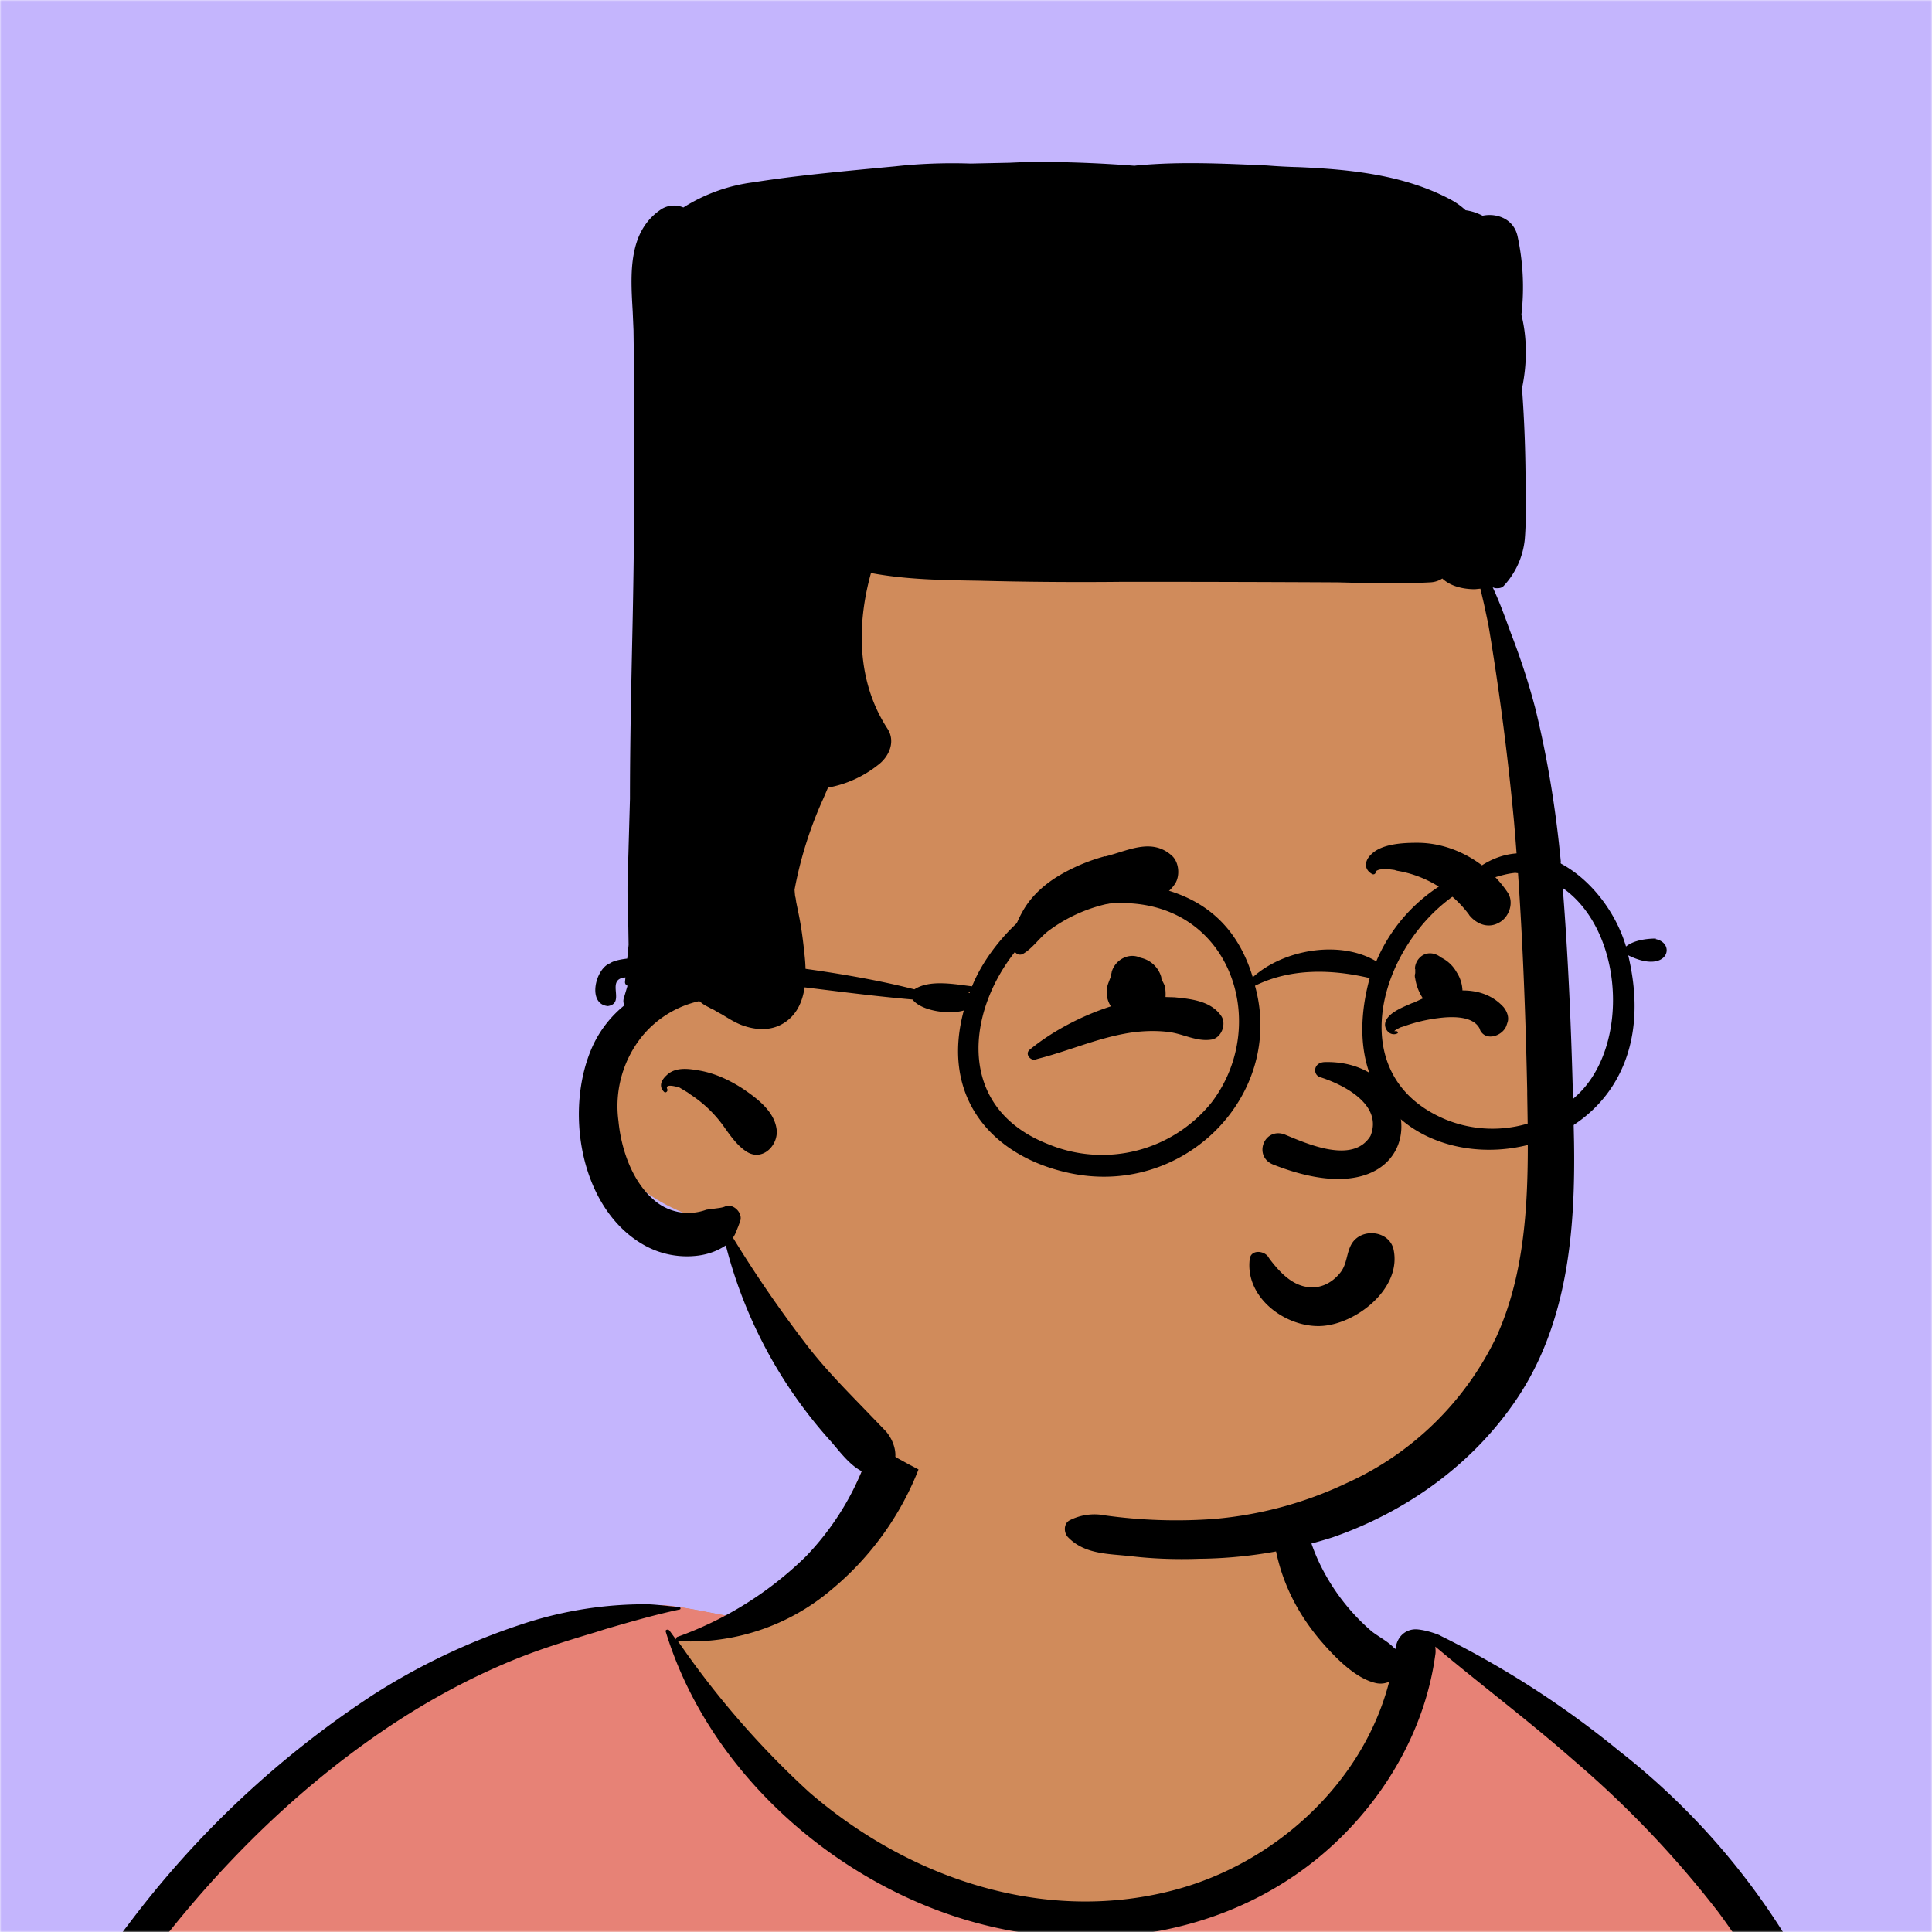 <svg xmlns="http://www.w3.org/2000/svg" viewBox="0 0 704 704" fill="none" shape-rendering="auto" width="256" height="256"><mask id="viewboxMask"><rect width="704" height="704" rx="0" ry="0" x="0" y="0" fill="#fff" /></mask><g mask="url(#viewboxMask)"><rect fill="#c4b5fd" width="704" height="704" x="0" y="0" /><g fill-rule="evenodd" clip-rule="evenodd"><path d="M705.3 1074a2351.1 2351.1 0 0 1-15.6-101c-1-7.7-2.5-16.4 2.7-22 7.3-8 14-14.8 14.8-26.2.8-10.7-2.8-22.4-5-32.8a809.4 809.4 0 0 0-17.3-64.7c-6.6-21.7-13.9-43.2-21.3-64.6-6.9-20-13.5-40.3-22.5-59.5-17-36.5-46-63.5-81.6-81.6-9-4.5-27-20.5-36.3-24-8.5-3.4-8.5 6.3-16.9 2.6-6.7-2.9-13-6.7-16.7-13.2-4-7-14.3-16.9-15.9-25-3.3-17.4.3-32.2-12-45.3a90 90 0 0 0-41.1-23.8c-33.7-9.3-78.5-2.8-98.8 28.5-9.7 14.9-13 33-26.2 45.1-11.4 10.7-8.8 18-23.6 23.4-.9.3-23.6-4.5-24.4-4.2-16.2-3.5-31.7 6.2-46.5 11.8a325.4 325.4 0 0 0-63 32.3 399.2 399.2 0 0 0-102.3 98.5 482.5 482.5 0 0 0-76.4 161c-1.7 6.4-3.5 13-1.5 19.4 1.7 5.3 5.4 9.2 9.8 12.4 6 4.3 18 7 17.7 15.7-.1 6.6-2.4 13.5-3.5 20-1.3 7.7-2.3 15.5-3.4 23.2-4.8 35.4-8.6 71-10.3 106.6a920 920 0 0 0-.5 106c.1 2.3.8 4.5 2 6.2-1 .4-1.2 2.4.1 2.7l2.7.5a12 12 0 0 0 7 2.4l5.5.2c19.3 4 38.6 7.9 58.1 10.8 23.8 3.5 47.6 6.3 71.5 8.7 49.2 4.8 98 3.2 147.1.6a1877 1877 0 0 1 147.4-2c49.2 1.4 98.4 3.5 147.6 4.4 55 1 110-.5 164.8-5 7.5-.5 12.2-6.5 10.7-14-8.9-44.7-19-89.1-27-134Z" fill="#d08b5b"/><path d="m201 597.5 1.2-.4c14.5-5.7 29.6-14.8 45.4-11.4.5-.2 10.8 1.9 17.9 3.2l-6.7 7L247 598c40.7 67.1 88.8 100.7 144.3 100.7 55.5 0 97.7-33.6 126.4-100.7l4-1c.4 0 1 .2 1.5.4 9.3 3.6 27.4 19.6 36.3 24.1 35.6 18 64.5 45 81.6 81.6 8.7 18.6 15.2 38 21.8 57.5l.7 2c7.4 21.4 14.7 43 21.3 64.6 6.3 20.4 12 41 16.6 61.8l.7 2.9c2.2 10.4 5.8 22 5 32.8a29 29 0 0 1-3 10.7l-80.4 29 38.4 261.3c-35.1 1.5-70.3 2-105.5 1.3-49.2-.9-98.4-3-147.6-4.3-47.7-1.2-95.3-.7-143 1.7l-12 .6a946.3 946.3 0 0 1-139.5-1l-3.1-.3v-38.3l16.3-212.9-83-15.6-81.3-39.5a21.7 21.7 0 0 1-5.6-8.8c-1.9-6-.5-12 1-18l.5-1.3a492.8 492.8 0 0 1 76.4-161A399.3 399.3 0 0 1 138 629.7c19.8-13 40.9-23.9 63-32.3Z" fill="#e78276"/><path d="M232.2 584.6c5.1-.3 10.3.6 15.4 1 .4.1.6.8 0 .9-9 1.9-18 4.5-26.9 7.1l-3.8 1.2c-10 3-19.8 6-29.6 10-19.4 7.9-37.8 18.5-54.8 30.8C67.2 682.8 20 754.3-9.9 828.3a526 526 0 0 0-24.3 77c-.4 1.6-2 5.4-1 7 .7 1.3 3.6 2.1 5 2.9l4.5 2.3 25.2 12.9 2.3 1.1c38 18.6 78.4 34.4 121 35.5l.4-3.7a342 342 0 0 1 9.9-60c.3-1 1.6-.6 1.7.3 3 23.1 2 46.4 1 69.7-1.8 41-4.3 82.2-6.5 123.3-1.2 20.6-2.6 41-3.9 61.7-1.3 20.5-1.7 41.6-4.7 62-.6 4.6-6 7-10 6.6-4.4-.5-7.9-4.5-8-9 0-11.9 1.5-24 2.4-35.8l2.5-33.8c3.1-41.1 6.8-82.2 10.2-123.3a4771 4771 0 0 1 3.8-43.7C76.4 979.8 34.2 963-6.1 943.5c-.6 13.2-2 26.5-3.4 39.6-3.8 36.8-7.1 73.6-9.6 110.5a2254.2 2254.2 0 0 0-4.2 92.7l-.2 7c0 4.4-.5 8.5-4.3 11.7-3.7 3.3-8.9 3.5-12.6 0-5-4.6-4.2-10.9-4-17.1a1675.6 1675.6 0 0 1 1.8-47.2 1321 1321 0 0 1 10.5-109.5l2-14c3.5-26 7.5-52.7 15.5-77.9-3.1-1.5-6.2-3-9.3-4.7-5.5-2.7-11.2-5.4-16.6-8.4-4.2-2.5-7.9-5.8-9-10.8-1.4-5.5.6-11.5 2-16.9v-.4a502 502 0 0 1 26.6-80 523.2 523.2 0 0 1 67.8-117 353.8 353.8 0 0 1 88.7-83.3 239 239 0 0 1 53.8-25.7 142.6 142.6 0 0 1 42.8-7.5Zm90.1-66c6-6.5 18.1.2 15.2 8.8a108.2 108.2 0 0 1-34.7 52A79.4 79.4 0 0 1 247 598l1.7 2.4a321.1 321.1 0 0 0 46.1 52.6c36 31.2 84.8 48 132 36 37.1-9.4 69.8-38.8 79.4-76.2-1.3.6-3 .9-4.8.5-7.7-1.7-15.3-9.8-20.3-15.6-5.3-6.3-9.5-13-12.6-20.7-5.6-14-7.4-32.1.3-45.7 1-1.7 3-.7 3.3 1l.3 2.5c1.5 12.7 3.3 25 9.3 36.6a76 76 0 0 0 18.2 23.1c2.6 2 5.8 3.6 8.1 6l.5.4c.6-5 4.1-7.3 7.6-7.2 3.3.2 7.3 1.6 8.8 2.3l.1.1a341 341 0 0 1 65.1 42 259 259 0 0 1 88.4 129c7.5 25.3 11.8 51.4 16.3 77.4l2.8 16c4.2 23.9 8.9 48.4 18.4 70.7 2.5 5.7.6 11.1-5.5 13.4A1493 1493 0 0 1 688 953c3.7 16 6 32.5 8.7 48.5 6 34.1 13.2 68 19.4 102 3.2 17.5 6.1 35 9.3 52.3l4.7 25.2 2.4 13.6.1.7c.5 2.4 1 4.9.4 7.3-.8 2.7-2.9 4.6-4.8 6.6-1.6 1.6-3.8 1.6-5.7.7l-.7-.3c-3.4-1.6-6-3.2-7.3-7-.7-2.5-1-5.2-1.5-7.7a3535.6 3535.6 0 0 1-7.8-43.6l-1.6-9.1c-5.2-31.4-10.2-62.9-12.8-94.5-1-14-2.3-28.1-3.5-42.2l-.9-10.5c-1.1-13.3-2.5-27-2.7-40.5l-4.5 1.6L657 964c-5.5 2-12.5 6-18.4 5.2-2.9-.3-5-1.2-6.8-2.9 2 28.8 4.8 57.4 8.5 86a1965.7 1965.7 0 0 0 22 135c.6 3.2 1.4 6.4 1.9 9.6.5 3.7-.5 5.9-2.5 9-1.7 2.4-5 3.7-7.8 2-3.6-2.3-5.5-4.3-6.5-8.4-1-3.7-1.6-7.6-2.3-11.4a1654.2 1654.2 0 0 1-11.4-65.2c-7.8-52-12.7-104.4-15.2-156.8a1388 1388 0 0 1-1.4-77.8c0-13.3.5-26.6 1.4-39.9 1-13.4 3-26.5 4.8-39.8 0-.5.7-.5.7 0 .8 14.9 2.1 29.8 2.8 44.7.6 14.3.9 28.5 1.4 42.8.6 18.7 1.5 37.5 2.7 56.2a9.6 9.6 0 0 1 8.5-3.1c4.7-1 9.7-3.4 14.1-5l16.8-5.5 26.4-8.7a679 679 0 0 1-18-80.8l-2-12.3c-4-24.2-8.5-48.5-15.8-72a229.8 229.8 0 0 0-34.8-68.2 370.2 370.2 0 0 0-52.7-55.3C557 627 539.7 614 523 600c.1.9.2 2 0 3-3.5 25.9-17 50-35.8 67.9-37.7 36-93.6 43.4-142 26.5-46.7-16.3-88-55-102.6-102.8-.3-.8.8-1 1.3-.5l2.4 3.3c0-.4.2-.9.7-1a129 129 0 0 0 46.6-29.2 100.2 100.2 0 0 0 21.3-33.3l.4-1c1.7-5 3.2-10.2 7-14.2Z" fill="#000"/></g><g transform="matrix(.998 0 0 1 156 62)"><path fill-rule="evenodd" clip-rule="evenodd" d="M242 75.3c56.8 0 140 37.9 146.2 74.4 7.3 43 23.7 204.6 14.8 257.5-9 52.9-43.6 92-120.4 92-76.8 0-134.2-41.9-147.3-56.3-13.2-14.4-29.1-59.1-29.1-59.1s-42-7.1-42.3-40.7c-.2-33.5 21.2-43.8 21.2-43.8s-11.5-139 12.6-173.5C122 91.3 185.3 75.3 242 75.3Z" fill="#d08b5b"/><g fill="#000"><path d="M413.5 252.3c3 33.8 4.2 68 4.9 101.8.5 32.2-2.3 65.7-20.6 93.2-16 24-40.4 41.5-67.6 50.9a165.8 165.8 0 0 1-48.8 7.8c-8.5.3-17 0-25.3-1l-3.2-.3c-7-.6-14.1-1.2-19.3-6.6-1.6-1.7-1.6-5.1.8-6.2a20 20 0 0 1 12.8-1.7 189.2 189.2 0 0 0 39.6 1.3 141 141 0 0 0 48.4-13 111.4 111.4 0 0 0 54.8-53.3c12.5-27.3 11.8-59 11.3-88.5v-1.2c-.7-32.7-2-65.3-4.8-97.9a994.7 994.7 0 0 0-9.4-72.1l-1.6-7.5-1.3-5.5-2 .2c-4.2 0-8.8-1-11.9-3.9a8.7 8.7 0 0 1-4.5 1.4c-11.1.6-22.3.3-33.5 0a14944.6 14944.6 0 0 0-70.2-.2h-8a1442.7 1442.7 0 0 1-53.2-.4c-13.1-.2-26.4-.4-39.2-2.8-5.3 19-5.1 39.7 6 56.7 3.1 4.7.6 10.3-3.5 13.3A41 41 0 0 1 146 225a284.4 284.4 0 0 1-1.8 4.2 143.9 143.9 0 0 0-10.4 33 99 99 0 0 0 .2 2.3l.2.8.2 1.4.9 4.4c1 4.8 1.6 9.6 2.1 14.4 1 8.8.9 20.2-7.7 25.4-4.6 2.8-10 2.5-15 .7-2.7-1-5-2.5-7.5-4l-1.5-.8c-.8-.5-1.6-1-2.4-1.3-1-.6-2-1-3-1.7l-1.3-1a37.5 37.5 0 0 0-20.7 12.6 40.5 40.5 0 0 0-8.8 31.1c1 10.3 5 22 13 28.8a19.1 19.1 0 0 0 19.1 3.5l3-.4c1.4-.2 2.8-.3 3.9-.8 3-1.2 6.6 2.5 5.4 5.5l-.7 1.9c-.6 1.4-1 2.8-1.9 4a453.6 453.6 0 0 0 27 39.2c6.2 8 13 15 20 22.2l8.7 9c4.2 4.6 6 13.6-1.7 15.6-6.8 1.7-12.1-4.5-16.3-9.5l-1.6-1.9a168.7 168.7 0 0 1-38.7-71.8c-3 2-6.3 3.2-9.9 3.7a32 32 0 0 1-20.3-4c-23.4-13.5-29-50-18.1-73a41.2 41.2 0 0 1 11.3-14.2c-.4-.7-.5-1.5-.3-2.4l1.4-4.7c-.6-.3-1-.8-.9-1.5l1.1-11.4.2-2-.1-6.3c-.2-4.7-.3-9.4-.3-14.2 0-5 .3-10.2.4-15.2l.5-17.5c0-18.9.4-37.8.8-56.6A3012.5 3012.5 0 0 0 75 58.9v-.4l-.3-7c-.8-13.7-1.8-29.2 10.5-37.3a8.7 8.7 0 0 1 8-.6A62.7 62.7 0 0 1 119 4.4C132.3 2.3 145.6 1 159-.3l11.7-1.1c9-1 18.4-1.3 27.4-1l14.2-.3c4.5-.2 9-.4 13.4-.3a480.3 480.3 0 0 1 32.2 1.4l.8-.1c15.8-1.5 31.7-.7 47.6 0 3.8.3 7.6.5 11.5.6 18.8.8 38.6 2.8 55.5 11.8a26 26 0 0 1 5.5 3.9c2.2.3 4.3 1 6.2 2 5.4-1.1 11.5 1.3 12.8 7.6a87.5 87.5 0 0 1 1.4 28.3v.3c2.2 8.7 2 18.2.2 26.7a482.9 482.9 0 0 1 1.3 37.5c.1 5.9.2 11.8-.3 17.6a29.1 29.1 0 0 1-7.6 16.8c-.8 1-2.2 1-3.3.9l-.8-.3c2.1 4.5 3.9 9.2 5.6 13.9l1.1 3a250 250 0 0 1 8.8 27c4.6 18.6 7.6 37.4 9.4 56.4Z"/><path d="m94.8 336.1-3-1.8s-5.5-1.8-4.5.5c.4.8-.6 1.7-1.2 1-2-2-.9-4.3 1-6 3.2-3.1 8-2.4 12-1.7 5.7 1 11 3.5 15.8 6.6 5 3.4 11.3 8 12.3 14.5 1 5.8-5 12.3-11 8.4-3.2-2.1-5.5-5.3-7.8-8.5a45.4 45.4 0 0 0-12.8-12.4l-.8-.6Z"/></g></g><g transform="translate(315 248)"><path fill-rule="evenodd" clip-rule="evenodd" d="M177.5 205.3c3.5-6 13.7-5 15.3 2 3.1 14.3-14 27.6-26.9 27.9-12.9.3-27.3-10.6-25.5-24.5.5-3.4 5-3 6.6-.9l.6.9c4.3 5.7 9.9 11.5 17.7 10.2 3.3-.6 6.2-2.7 8.2-5.3 2.4-3.1 2.1-7 4-10.3ZM95.6 100.6c1.8-.5 3.5-.3 5 .4a10 10 0 0 1 7.7 7.6l.1.4-.4-1c.2 1 1 2.1 1.4 3.2.3 1.2.4 2.7.3 4.1l3.3.1 1 .1c6 .6 12.5 1.6 16 6.7 2 2.9.1 8-3.5 8.6-5.6.9-10.4-2.2-16-2.8-5.2-.6-10.7-.3-15.9.7-10.7 2-20.5 6.3-31 9l-1.4.4c-1.8.4-3.8-2.1-2-3.6 8.3-6.8 19-12.4 29.6-15.8a9.4 9.4 0 0 1-1-8.3l.6-1.6.4-1c0-.6.2-1 .3-1.6v-.1a8.2 8.2 0 0 1 5.5-5.5Zm106.7.4c2.2-2.3 5.5-2 7.8-.1l.4.2a13 13 0 0 1 5.3 5.2 13 13 0 0 1 2.1 6.6c5.6 0 10.9 1.6 15 6.1 1.2 1.5 2.1 3.7 1.4 5.6l-.4 1.2c-1.4 3.7-7.5 5.8-9.6 1.5v-.2c-2.3-5.2-10.8-4.7-15.3-4.1a58.3 58.3 0 0 0-12.5 3l-1 .3c-.6.2-3.6 1.8-1.8 1.4.5 0 1 .7.4.9-2.2 1-4.5-1-4.4-3.4.3-4 6.8-6.3 9.9-7.7h.2l3.7-1.7a18 18 0 0 1-2.8-7.2c-.2-.7-.2-1.3 0-2v-1.4l-.1-.2c0-1.5.7-3 1.7-4Zm-36.6 43.4c8.8 2.7 23.3 10.1 18.7 21.5-6.4 10.5-23.3 2.8-31.5-.6-7.4-2.4-11.2 8-4.1 11 59 23.4 58.7-38.2 19-37.3-4.3.1-4.4 4.5-2 5.4Zm-78-80.3 1.5-.4c7.8-2.2 15.8-6.1 22.7 0 2.7 2.3 3.2 7.3 1.3 10.3-4.4 6.7-11 5.7-18.1 6.3a56.3 56.3 0 0 0-27.5 10.5c-3.6 2.5-6 6.5-9.7 8.7-1.4.9-3 0-3.4-1.3-1.7-4.8 1.2-10.8 3.6-14.9 3-5 7.5-9 12.4-12A66.8 66.8 0 0 1 87.7 64Zm113.5-5c13.1-.1 25.8 7.2 33.1 18 2.5 3.6.7 9-2.9 11-4 2.4-8.3.7-11-2.6l-.1-.2a41 41 0 0 0-26.2-16l-1-.3c-1.6-.2-3.4-.5-4.8-.2-.7 0-1.4.3-2 .7.2.6-.5 1.4-1.3 1-3.2-1.8-2.8-5-.1-7.4 3.8-3.6 11.3-4 16.3-4Z" fill="#000"/></g><g transform="translate(279 400)"></g><g transform="translate(179 343)"></g><g transform="translate(203 303)"><path fill-rule="evenodd" clip-rule="evenodd" d="M372.3 95.5a45.1 45.1 0 0 1-48.6 9.4c-41.4-17.4-21.1-71.4 10.9-86 4-1 9.3-3.3 14.2-3.8.4-.2 1.4.4 2.5-.2 35.3 4 43.3 58.7 21 80.6Zm-133.8 3.2a51.2 51.2 0 0 1-59.6 15.2c-40.8-16-26.4-64 1.6-82.8 59-22.2 83.4 34.3 58 67.6Zm-88.5-40h-.2l.7-.4-.2.6-.3-.2ZM400.4 39c-3.3 0-8.1.6-10.9 2.9-6.8-23-32-44.2-53.8-28.7a60.7 60.7 0 0 0-37.2 34.1c-13-7.8-33.6-4.5-45 5.8-7.4-24.5-25.7-33.1-47.5-34.4-23.7-3.9-47.4 19.2-54.8 37.7-6.1-.7-15.3-2.6-21 1.1C92.5 47.8 27 42.4 19.3 48c-5.4 2-8.4 14.9-.8 15.6 6.6-1-.8-9.4 5.9-10.4 35.5-2.2 70 5 105.1 8 3.2 4.2 13.3 5.6 18.7 4-8.5 31.3 9.9 52.7 37.4 59 42.7 9.9 79.8-28.3 68.7-68 12.9-6.4 27.8-6.1 41.8-2.8-23.5 86.6 116 82.8 94.2-8.3 14.5 7.2 17.6-4.4 10-5.9Z" fill="#000"/></g></g></svg>